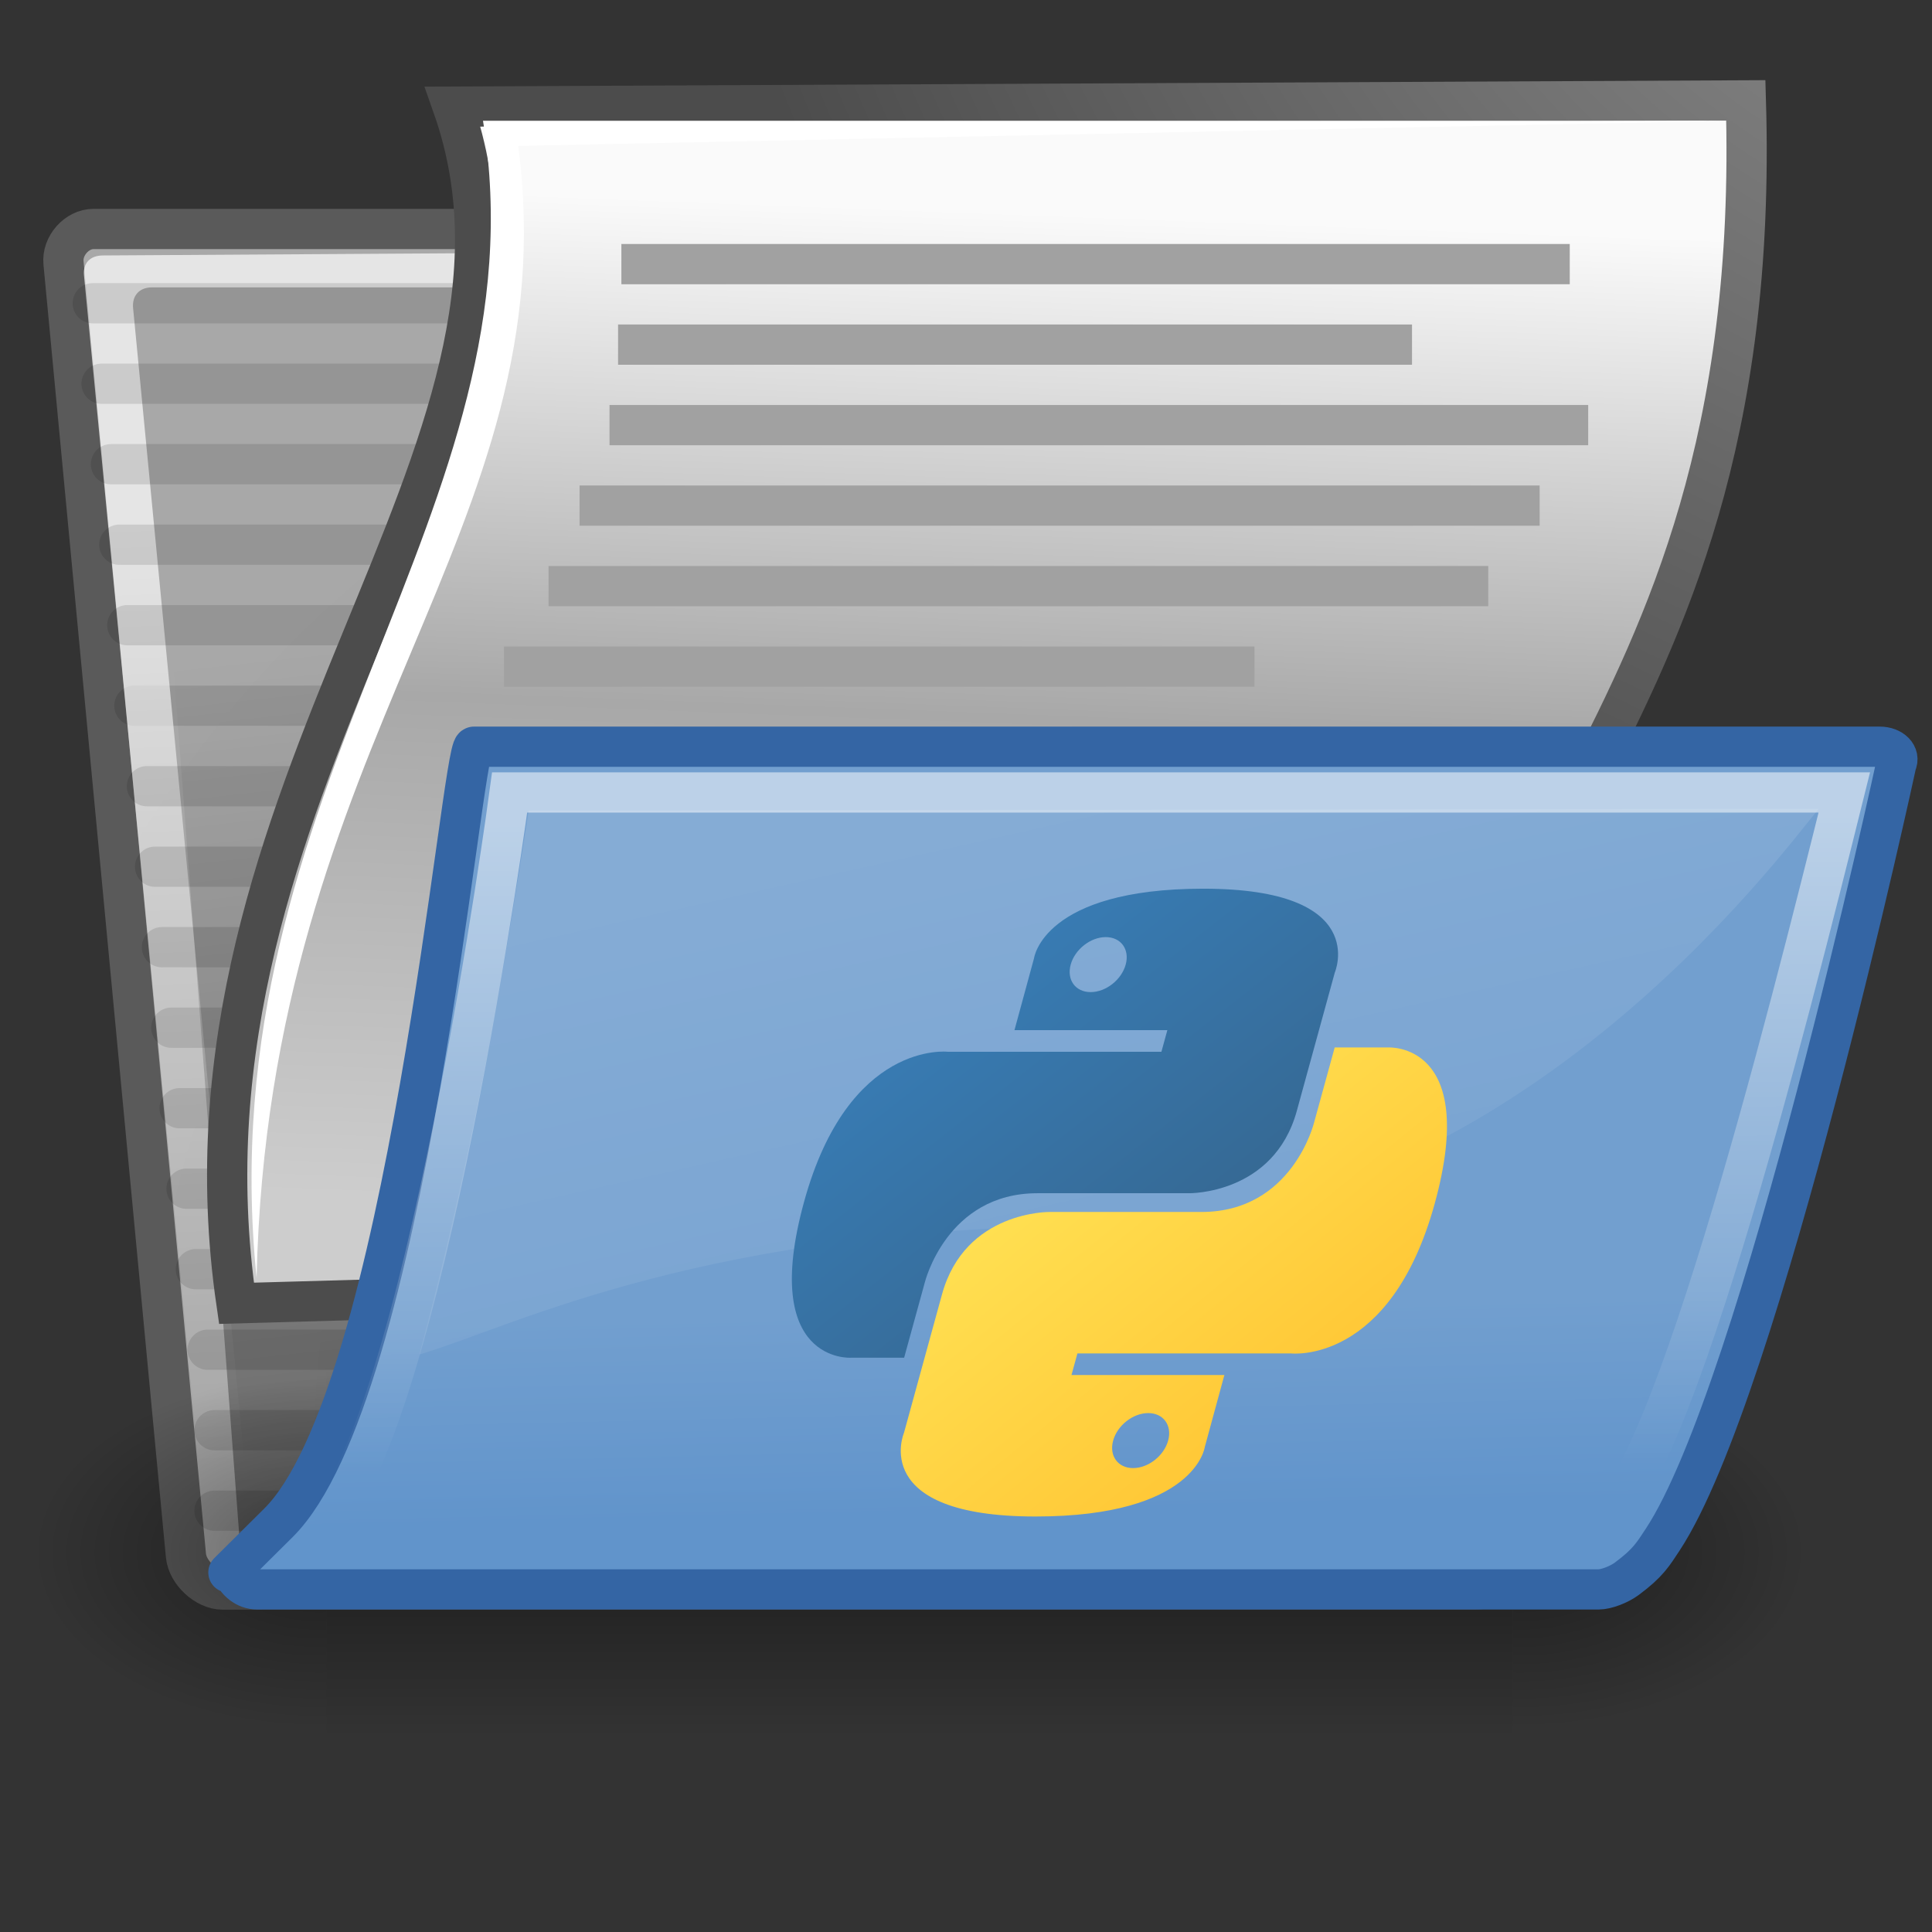 <svg width="48px" height="48px" version="1.1" xmlns="http://www.w3.org/2000/svg" xmlns:xlink="http://www.w3.org/1999/xlink">
 <rect width="100%" height="100%" fill="#333333" stroke="none"/>
 <defs>
  <radialGradient id="c" cx="605.71" cy="486.65" r="117.14" gradientTransform="matrix(-2.774 0 0 1.97 112.76 -872.89)" gradientUnits="userSpaceOnUse" xlink:href="#a"/>
  <linearGradient id="a">
   <stop offset="0"/>
   <stop stop-opacity="0" offset="1"/>
  </linearGradient>
  <radialGradient id="d" cx="605.71" cy="486.65" r="117.14" gradientTransform="matrix(2.774 0 0 1.97 -1891.6 -872.89)" gradientUnits="userSpaceOnUse" xlink:href="#a"/>
  <linearGradient id="h" x1="302.86" x2="302.86" y1="366.65" y2="609.51" gradientTransform="matrix(2.774 0 0 1.97 -1892.2 -872.89)" gradientUnits="userSpaceOnUse">
   <stop stop-opacity="0" offset="0"/>
   <stop offset=".5"/>
   <stop stop-opacity="0" offset="1"/>
  </linearGradient>
  <radialGradient id="b" cx="8.824" cy="3.756" r="37.752" gradientTransform="matrix(.968 0 0 1.047 44.365 -17.007)" gradientUnits="userSpaceOnUse">
   <stop stop-color="#a3a3a3" offset="0"/>
   <stop stop-color="#4c4c4c" offset="1"/>
  </radialGradient>
  <linearGradient id="g" x1="25.875" x2="25.25" y1="10.625" y2="30.875" gradientTransform="matrix(1 0 0 1.239 0 -7.881)" gradientUnits="userSpaceOnUse">
   <stop stop-color="#fafafa" offset="0"/>
   <stop stop-color="#a8a8a8" offset=".5"/>
   <stop stop-color="#cdcdcd" offset="1"/>
  </linearGradient>
  <linearGradient id="k" x1="19.116" x2="19.427" y1="28.946" y2="51.913" gradientTransform="scale(1.421 .703)" gradientUnits="userSpaceOnUse">
   <stop stop-color="#fff" offset="0"/>
   <stop stop-color="#fff" stop-opacity="0" offset="1"/>
  </linearGradient>
  <linearGradient id="j" x1="14.899" x2="22.715" y1="27.06" y2="41.837" gradientTransform="matrix(1.535 0 0 .651 3.451 2.448)" gradientUnits="userSpaceOnUse">
   <stop stop-color="#fff" stop-opacity=".134" offset="0"/>
   <stop stop-color="#fff" stop-opacity=".052" offset="1"/>
  </linearGradient>
  <linearGradient id="i" x1="5.266" x2="8.212" y1="18.726" y2="52.626" gradientTransform="matrix(1.463 0 .069 .684 0 0)" gradientUnits="userSpaceOnUse">
   <stop stop-color="#fff" stop-opacity=".701" offset="0"/>
   <stop stop-color="#fff" stop-opacity="0" offset="1"/>
  </linearGradient>
  <radialGradient id="e" cx="26.107" cy="38.195" r="32.26" gradientTransform="matrix(1.016 0 .103 1 0 -.084)" gradientUnits="userSpaceOnUse">
   <stop stop-color="#a0a0a0" offset="0"/>
   <stop stop-color="#a8a8a8" offset="1"/>
  </radialGradient>
  <linearGradient id="m" x1="22.176" x2="22.065" y1="36.988" y2="32.05" gradientTransform="matrix(1 0 0 1.022 52.057 -1.323)" gradientUnits="userSpaceOnUse">
   <stop stop-color="#6194cb" offset="0"/>
   <stop stop-color="#729fcf" offset="1"/>
  </linearGradient>
  <linearGradient id="l" x1="22.25" x2="19.75" y1="37.625" y2="14.875" gradientUnits="userSpaceOnUse">
   <stop offset="0"/>
   <stop stop-opacity="0" offset="1"/>
  </linearGradient>
  <linearGradient id="n" x1="89.137" x2="147.78" y1="111.92" y2="168.1" gradientUnits="userSpaceOnUse">
   <stop stop-color="#ffe052" offset="0"/>
   <stop stop-color="#ffc331" offset="1"/>
  </linearGradient>
  <linearGradient id="f" x1="55.549" x2="110.15" y1="77.07" y2="131.85" gradientUnits="userSpaceOnUse">
   <stop stop-color="#387eb8" offset="0"/>
   <stop stop-color="#366994" offset="1"/>
  </linearGradient>
 </defs>
 <path d="m4.62 38.651c0.042 0.42 0.497 0.841 0.911 0.841h31.136c0.414 0 0.786-0.42 0.744-0.841l-2.697-27.119c-0.042-0.42-0.497-0.841-0.911-0.841h-12.723c-0.591 0-1.209-0.38-1.403-0.96l-1.103-3.306c-0.169-0.507-0.547-0.736-1.315-0.736h-14.937c-0.414 0-0.786 0.42-0.744 0.841z" color="#000000" fill="url(#e)" stroke="#5a5a5a" stroke-linecap="round" stroke-linejoin="round"/>
 <g fill="#729fcf" stroke="#000" stroke-linecap="round" stroke-linejoin="round">
  <path d="m3.339 17.533h31.15" color="#000000" opacity=".114"/>
  <path d="m5.33 37.533h29.988" color="#000000" opacity=".114"/>
  <path d="m5.33 35.533h29.988" color="#000000" opacity=".114"/>
 </g>
 <g transform="matrix(.022 0 0 .019 42.415 36.934)">
  <rect x="-1559.3" y="-150.7" width="1339.6" height="478.36" color="#000000" fill="url(#h)" opacity=".402"/>
  <path d="m-219.62-150.68v478.33c142.87 0.9 345.4-107.17 345.4-239.2 0-132.03-159.44-239.13-345.4-239.13z" color="#000000" fill="url(#d)" opacity=".402"/>
  <path d="m-1559.3-150.68v478.33c-142.87 0.9-345.4-107.17-345.4-239.2 0-132.03 159.44-239.13 345.4-239.13z" color="#000000" fill="url(#c)" opacity=".402"/>
 </g>
 <g>
  <path d="m6.172 38.419c0.031 0.31-0.155 0.517-0.475 0.414-0.321-0.103-0.549-0.31-0.58-0.621l-3.03-31.367c-0.031-0.31 0.157-0.498 0.467-0.498l14.75-0.091c0.531-0.003 0.739 0.053 0.88 0.517 0 0 1.085 3.113 1.246 3.698l-1.556-2.917c-0.265-0.497-0.599-0.414-0.973-0.414h-13.129c-0.31 0-0.496 0.207-0.465 0.517l2.979 30.865z" color="#000000" display="block" fill="url(#i)"/>
  <path d="m2.305 7.534h14.784" color="#000000" fill="#729fcf" opacity=".114" stroke="#000" stroke-linecap="round" stroke-linejoin="round"/>
  <path d="m2.757 11.533h30.739" color="#000000" fill="#729fcf" opacity=".114" stroke="#000" stroke-linecap="round" stroke-linejoin="round"/>
 </g>
 <g transform="matrix(1.034 0 .105 1.034 -10.032 2.632)" display="block" fill="#fff" fill-opacity=".58" stroke="#000">
  <path d="m41.786 9.036c0.01-0.475 0.015-0.725-0.423-0.724l-12.556 0.009c-0.3 0-0.325-0.143 0 0s1.247 0.658 2.183 0.701c0 0 10.796 0.016 10.797 0.015z" stroke="none"/>
 </g>
 <g fill="#729fcf" stroke="#000" stroke-linecap="round" stroke-linejoin="round">
  <path d="m3.163 15.533h30.831" color="#000000" opacity=".114"/>
  <path d="m5.16 33.533h29.988" color="#000000" opacity=".114"/>
  <g>
   <path d="m4.866 31.533h30.109" color="#000000" opacity=".114"/>
   <path d="m4.634 29.533h30.169" color="#000000" opacity=".114"/>
   <path d="m4.463 27.533h30.169" color="#000000" opacity=".114"/>
  </g>
  <path d="m4.256 25.533h30.205" color="#000000" opacity=".114"/>
  <path d="m4.024 23.533h30.266" color="#000000" opacity=".114"/>
  <path d="m3.853 21.533h30.266" color="#000000" opacity=".114"/>
 </g>
 <g transform="matrix(1.034 0 .105 1.034 -10.032 2.632)" display="block" fill="#fff" fill-opacity=".58" stroke="#000">
  <path d="m41.786 9.036c0.01-0.475 0.015-0.725-0.423-0.724l-12.556 0.009c-0.3 0-0.325-0.143 0 0s1.247 0.658 2.183 0.701c0 0 10.796 0.016 10.797 0.015z" stroke="none"/>
 </g>
 <g fill="#729fcf" stroke="#000" stroke-linecap="round" stroke-linejoin="round">
  <path d="m2.964 13.533h31.027" color="#000000" opacity=".114"/>
  <path d="m3.651 19.533h30.296" color="#000000" opacity=".114"/>
  <path d="m2.524 9.534h15.281" color="#000000" opacity=".114"/>
 </g>
 <path d="m34.375 14.125 2.625 24.625-31 0.125-1.875-24.75h30.25z" color="#000000" display="block" fill="url(#l)" opacity=".392"/>
 <g>
  <path d="m43.375 2.494c0.5 16.879-9.075 18.528-6.013 29 0 0-31.487 0.886-31.487 0.886-1.875-12.853 8.375-21.215 5.375-29.731z" color="#000000" display="block" fill="url(#g)" stroke="url(#b)"/>
  <path d="m15.438 6.562h23.562" color="#000000" display="block" fill="none" stroke="#a1a1a1"/>
  <path d="m5.779 39.066c0.103 0.211 0.31 0.423 0.621 0.423h33.308c0.207 0 0.521-0.126 0.708-0.264 0.53-0.392 0.655-0.612 0.893-0.973 2.448-3.716 5.805-19.277 5.805-19.277 0.103-0.211-0.103-0.423-0.414-0.423h-34.924c-0.31 0-1.656 16.107-4.863 19.287l-1.238 1.228z" color="#000000" display="block" fill="url(#m)" stroke="#3465a4" stroke-linejoin="round"/>
  <path d="m15.356 8.562h19.725" color="#000000" display="block" fill="none" stroke="#a1a1a1"/>
 </g>
 <path d="m13.134 20.139c-0.773 4.991-1.501 9.009-2.716 13.514 2.386-0.707 7.116-3.204 17.116-3.204s16.724-9.249 17.652-10.354z" fill="url(#j)" fill-rule="evenodd"/>
 <g fill="none">
  <path d="m15.143 10.562h24.315" color="#000000" display="block" stroke="#a1a1a1"/>
  <path d="m45.82 19.688h-33.158s-2.148 16.02-4.722 18.241c8.121 0 31.571-0.049 31.591-0.049 1.752 0 4.908-12.636 6.29-18.192z" color="#000000" opacity=".523" stroke="url(#k)" stroke-linecap="round" stroke-width="1px"/>
  <g stroke="#a1a1a1">
   <path d="m14.399 12.562h23.853" color="#000000" display="block"/>
   <path d="m13.629 14.562h23.346" color="#000000" display="block"/>
   <path d="m12.521 16.562h18.646" color="#000000" display="block"/>
  </g>
 </g>
 <path d="m6.375 31.75c-1.241-12.238 7.188-19.062 5.625-28.75h30.875l-30 0.625c1.25 9.562-6.196 14.646-6.5 28.125z" color="#000000" display="block" fill="#fff"/>
 <g transform="matrix(.142 0 -.039 .142 -35.286 -13.666)">
  <g transform="translate(428.42 184.26)">
   <path d="m99.75 67.469c-28.032 2e-6 -26.281 12.156-26.281 12.156l0.031 12.594h26.75v3.781h-37.375s-17.938-2.034-17.938 26.25c-2e-6 28.284 15.656 27.281 15.656 27.281h9.344v-13.125s-0.504-15.656 15.406-15.656h26.531s14.906 0.241 14.906-14.406v-24.219c0-2e-6 2.263-14.656-27.031-14.656zm-14.75 8.469c2.661-2e-6 4.812 2.151 4.812 4.812 2e-6 2.661-2.151 4.812-4.812 4.812-2.661 2e-6 -4.812-2.151-4.812-4.812-2e-6 -2.661 2.151-4.812 4.812-4.812z" color="#000000" fill="url(#f)"/>
   <path d="m100.55 177.31c28.032 0 26.281-12.156 26.281-12.156l-0.031-12.594h-26.75v-3.781h37.375s17.938 2.034 17.938-26.25c1e-5 -28.284-15.656-27.281-15.656-27.281h-9.344v13.125s0.504 15.656-15.406 15.656h-26.531s-14.906-0.241-14.906 14.406v24.219s-2.263 14.656 27.031 14.656zm14.75-8.469c-2.661 0-4.812-2.151-4.812-4.812s2.151-4.812 4.812-4.812 4.812 2.151 4.812 4.812c1e-5 2.661-2.151 4.812-4.812 4.812z" color="#000000" fill="url(#n)"/>
  </g>
 </g>
</svg>
